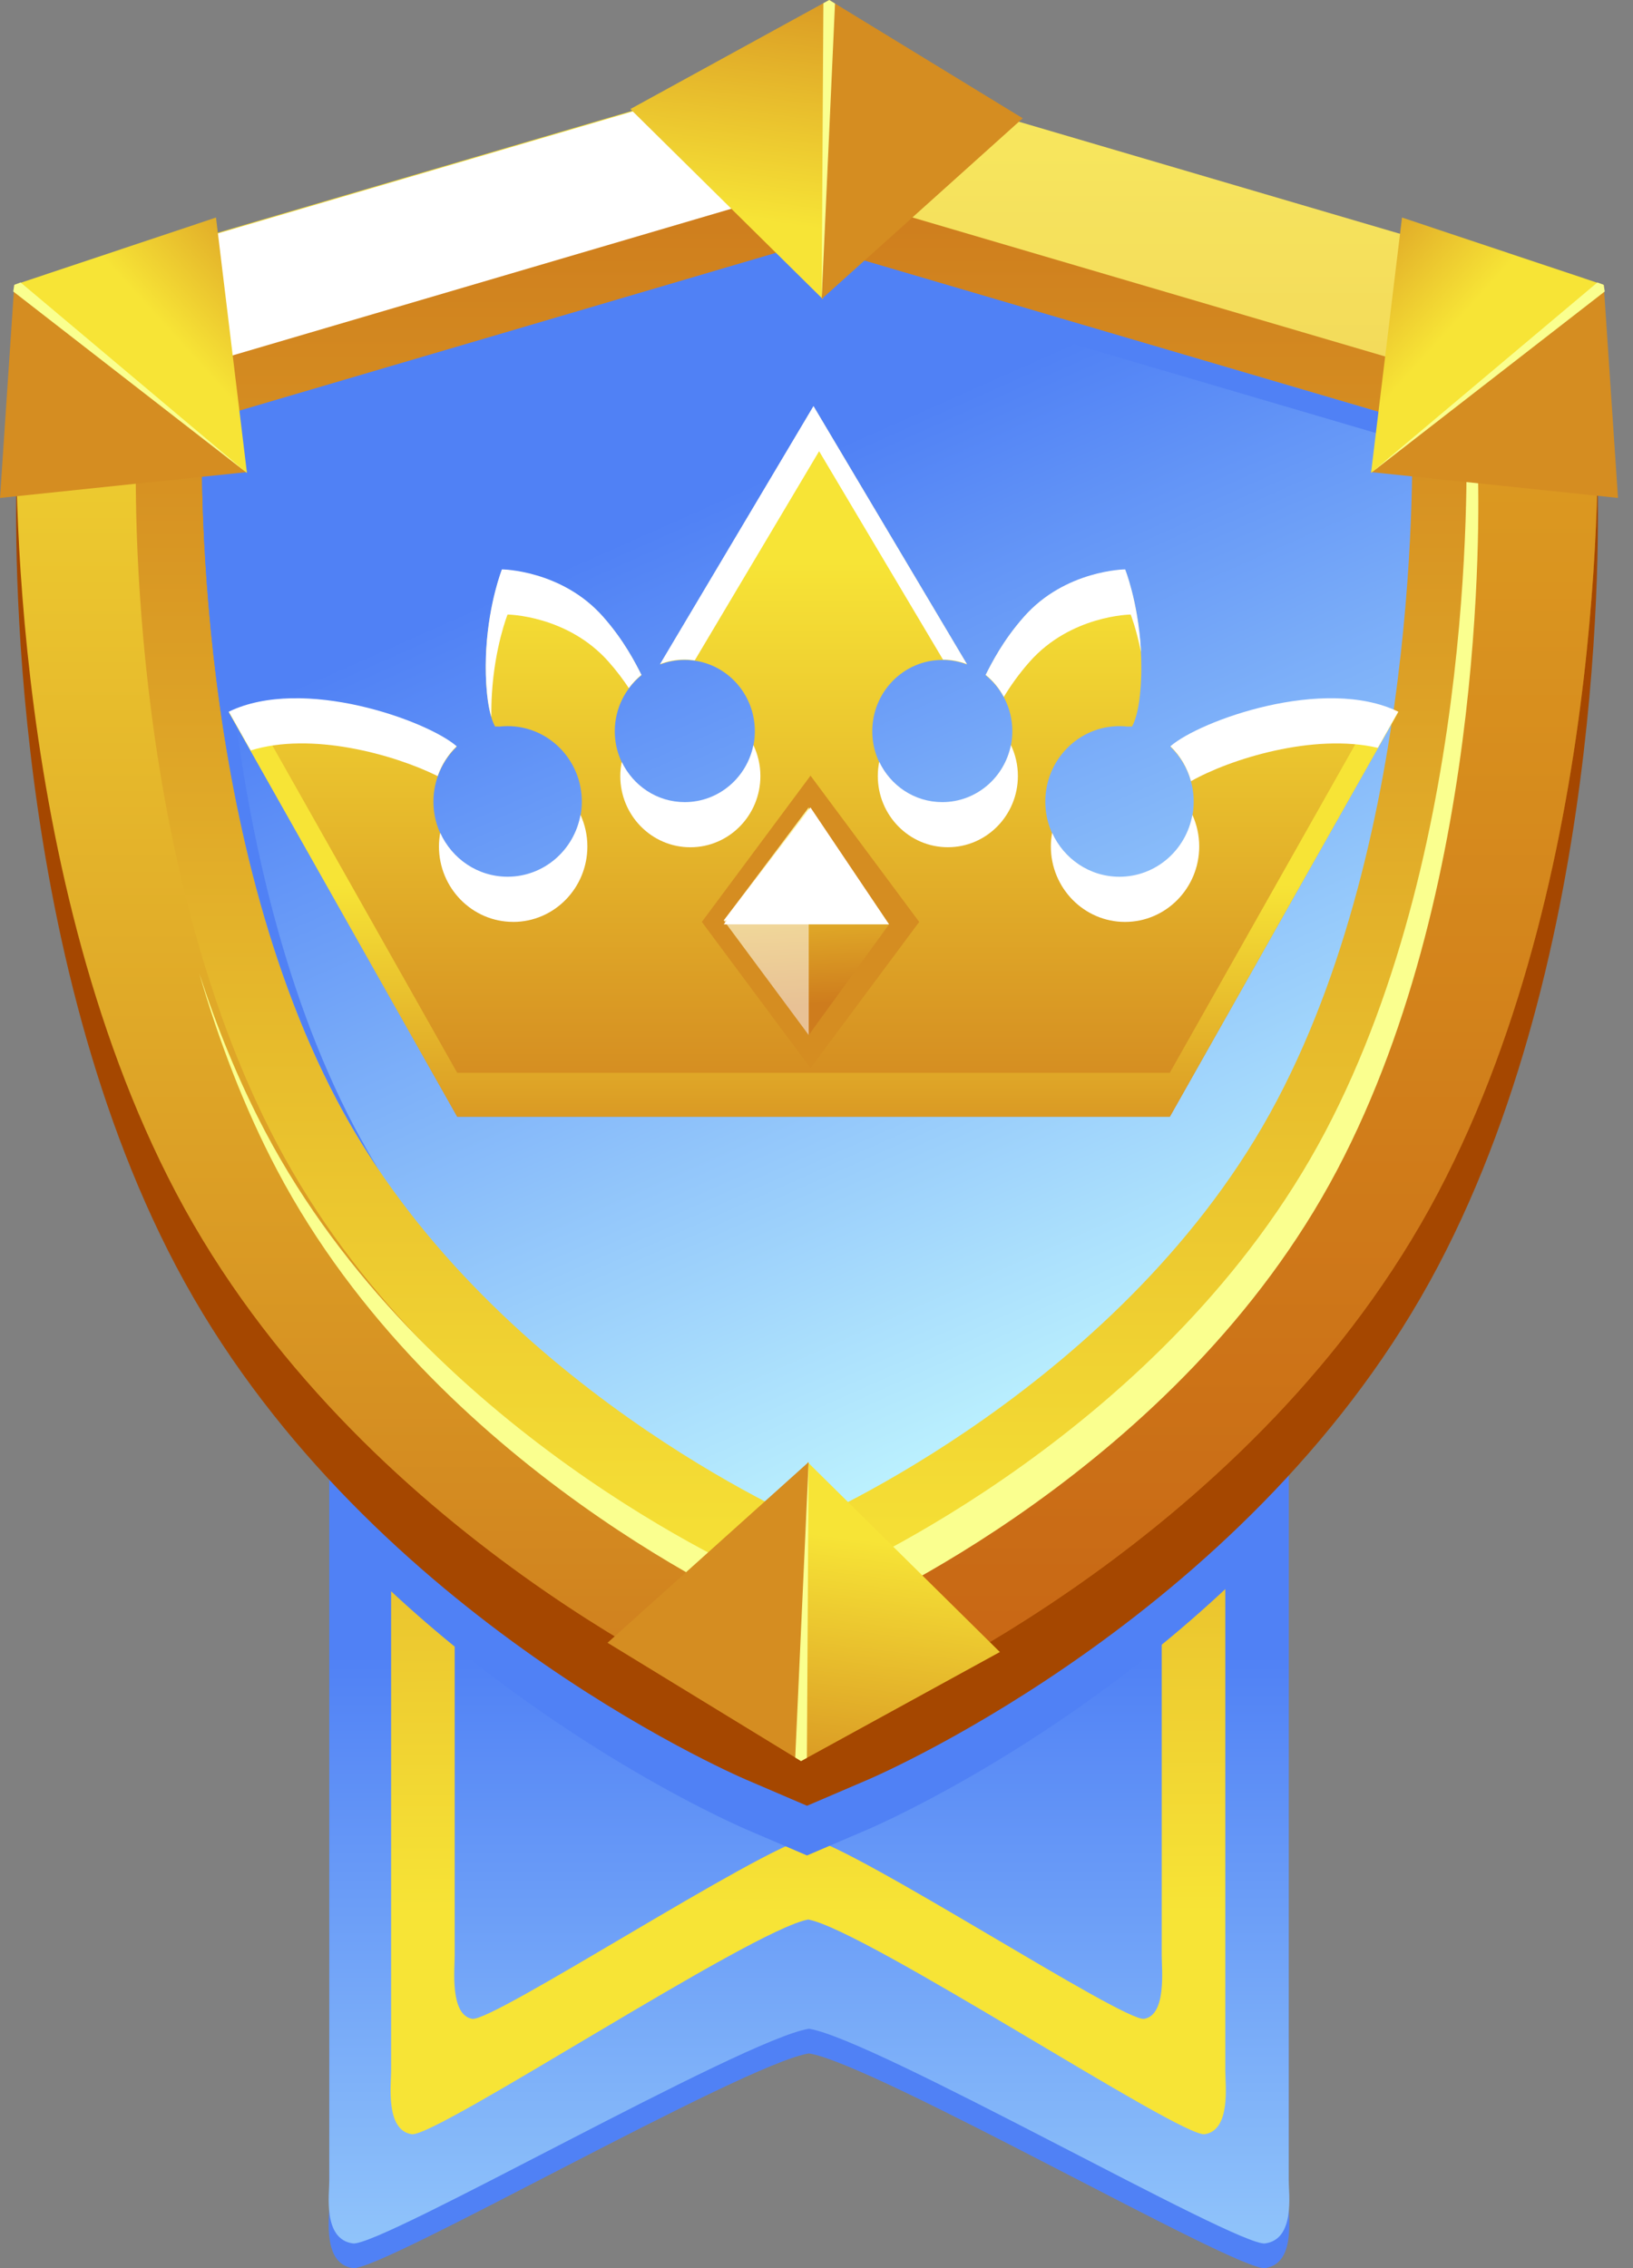 <svg width="90" height="125" viewBox="0 0 90 125" fill="none" xmlns="http://www.w3.org/2000/svg">
<rect x="0" y="0" width="90" height="125" fill="#808080" stroke="none"/>
<path d="M71.024 121.512C71.024 120.746 71.024 77.244 71.024 77.244H18.149V121.512C18.149 122.278 17.782 124.77 19.449 124.997C20.964 125.203 40.942 113.745 44.585 113.166C48.231 113.747 68.206 125.203 69.721 124.997C71.389 124.77 71.022 122.278 71.022 121.512H71.024Z" fill="#5081F5"/>
<path d="M71.024 120.152C71.024 119.386 71.024 75.884 71.024 75.884H18.149V120.152C18.149 120.918 17.782 123.41 19.449 123.637C20.964 123.843 40.942 112.385 44.585 111.806C48.231 112.387 68.206 123.843 69.724 123.637C71.391 123.41 71.024 120.918 71.024 120.152Z" fill="url(#paint0_linear_102_1937)"/>
<path d="M67.53 114.133C67.53 113.367 67.53 75.884 67.53 75.884H64.026C64.026 86.77 64.026 107.206 64.026 107.775C64.026 108.541 64.298 111.033 63.067 111.26C61.951 111.466 47.229 101.856 44.543 101.277C41.857 101.858 27.135 111.466 26.019 111.26C24.79 111.033 25.06 108.541 25.06 107.775V75.884H21.556V114.133C21.556 114.899 21.238 117.392 22.688 117.619C24.005 117.824 41.375 106.366 44.543 105.787C47.711 106.368 65.081 117.824 66.399 117.619C67.848 117.392 67.53 114.899 67.53 114.133Z" fill="url(#paint1_linear_102_1937)"/>
<g style="mix-blend-mode:multiply">
<path d="M64.024 73.676H18.148V84.292C28.302 95.222 40.46 100.532 41.124 100.818L44.477 102.257L47.828 100.821C48.498 100.534 60.824 95.15 71.022 84.061V73.678H64.022L64.024 73.676Z" fill="#5081F5"/>
</g>
<path d="M88.038 26.167L87.803 20.061L44.48 7.321L1.157 20.059L0.921 26.163C0.881 27.187 0.056 51.472 9.702 69.779C19.681 88.719 40.255 97.706 41.125 98.08L44.478 99.518L47.828 98.082C48.7 97.708 69.272 88.724 79.256 69.781C88.902 51.47 88.076 27.189 88.036 26.167H88.038Z" fill="#A54700"/>
<path d="M88.036 22.121L87.8 16.015L44.478 3.276L1.157 16.015L0.921 22.119C0.881 23.144 0.056 47.428 9.702 65.735C19.681 84.676 40.255 93.663 41.125 94.036L44.478 95.474L47.828 94.038C48.698 93.665 69.272 84.68 79.254 65.737C88.902 47.426 88.074 23.146 88.034 22.123L88.036 22.121Z" fill="url(#paint2_linear_102_1937)"/>
<g style="mix-blend-mode:overlay">
<path d="M44.524 14.961V3.305L1.305 16.015L11.06 23.825L44.524 14.961Z" fill="white"/>
</g>
<path opacity="0.32" d="M88.037 22.121L87.802 16.015L44.479 3.276L87.8 16.015V16.075L79.535 22.39H44.479V95.47L47.83 94.034C48.702 93.66 69.273 84.676 79.257 65.733C88.903 47.422 88.078 23.142 88.037 22.119V22.121Z" fill="#B52F00"/>
<path opacity="0.57" d="M44.477 3.276V22.393H44.479V3.276H44.477Z" fill="#602718"/>
<g style="mix-blend-mode:overlay" opacity="0.2">
<path d="M87.802 16.075L87.8 16.015L44.479 3.276V22.393H79.535L87.802 16.075Z" fill="white"/>
</g>
<path d="M81.445 24.312L81.322 21.111L44.48 10.277L7.637 21.111L7.514 24.31C7.478 25.223 6.744 46.854 15.265 63.026C23.963 79.533 41.963 87.389 42.723 87.716L44.48 88.469L46.237 87.716C46.998 87.389 64.999 79.531 73.696 63.026C82.218 46.851 81.481 25.223 81.445 24.31V24.312Z" fill="url(#paint3_linear_102_1937)"/>
<path d="M81.445 25.762L81.322 22.56L80.747 22.39L80.796 23.644C80.832 24.556 81.569 46.185 73.047 62.36C64.349 78.867 46.349 86.723 45.587 87.05L43.831 87.803L42.074 87.05C41.312 86.723 23.314 78.867 14.616 62.36C13.148 59.572 11.953 56.623 10.983 53.647C12.055 57.336 13.449 61.029 15.265 64.477C23.963 80.984 41.963 88.84 42.723 89.167L44.48 89.92L46.237 89.167C46.998 88.84 64.999 80.982 73.696 64.477C82.218 48.303 81.482 26.674 81.445 25.762Z" fill="#FAFF8F"/>
<path d="M77.813 23.239L44.48 13.435L11.145 23.239C11.145 23.239 10.304 44.944 18.567 60.629C26.832 76.313 44.478 83.874 44.478 83.874C44.478 83.874 62.126 76.313 70.388 60.629C78.653 44.944 77.811 23.239 77.811 23.239H77.813Z" fill="url(#paint4_linear_102_1937)"/>
<g style="mix-blend-mode:multiply">
<path d="M12.112 24.733L45.447 14.929L77.836 24.455C77.829 23.67 77.813 23.239 77.813 23.239L44.48 13.435L11.147 23.239C11.147 23.239 10.306 44.944 18.569 60.629C19.28 61.978 20.061 63.266 20.895 64.494C20.419 63.726 19.965 62.937 19.537 62.124C11.272 46.438 12.112 24.733 12.112 24.733Z" fill="#5081F5"/>
</g>
<path d="M0.787 15.699L0 27.442L13.648 26.014L0.787 15.699Z" fill="#D58D21"/>
<path d="M0.787 15.701L11.904 11.989L13.61 26.063L0.787 15.701Z" fill="url(#paint5_linear_102_1937)"/>
<path d="M0.787 15.701L1.135 15.566L13.61 26.063L0.73 16.064L0.787 15.701Z" fill="#FAFF8F"/>
<path d="M88.386 15.699L89.173 27.442L75.525 26.014L88.386 15.699Z" fill="#D58D21"/>
<path d="M88.386 15.701L77.269 11.989L75.563 26.063L88.386 15.701Z" fill="url(#paint6_linear_102_1937)"/>
<path d="M88.386 15.701L88.038 15.566L75.563 26.063L88.443 16.064L88.386 15.701Z" fill="#FAFF8F"/>
<path d="M44.147 97.055L55.106 91.045L44.505 80.575L44.147 97.055Z" fill="url(#paint7_linear_102_1937)"/>
<path d="M44.149 97.055L33.484 90.535L44.567 80.575L44.149 97.055Z" fill="#D58D21"/>
<path d="M44.148 97.055L43.828 96.86L44.566 80.575L44.471 96.877L44.148 97.055Z" fill="#FAFF8F"/>
<path d="M45.701 0L34.742 6.01L45.345 16.48L45.701 0Z" fill="url(#paint8_linear_102_1937)"/>
<path d="M45.702 0L56.366 6.519L45.284 16.48L45.702 0Z" fill="#D58D21"/>
<path d="M45.702 0L46.02 0.195L45.284 16.48L45.379 0.178L45.702 0Z" fill="#FAFF8F"/>
<path d="M64.506 41.148C64.506 41.148 64.512 41.159 64.514 41.166C65.297 41.923 65.788 42.994 65.788 44.18C65.788 46.478 63.956 48.343 61.699 48.343C59.441 48.343 57.61 46.48 57.61 44.18C57.61 41.88 59.441 40.018 61.699 40.018C61.849 40.018 61.998 40.026 62.146 40.043C62.191 40.043 62.236 40.039 62.282 40.039C62.316 40.039 62.35 40.039 62.384 40.041C62.386 40.041 62.39 40.041 62.392 40.039C62.889 39.125 62.955 37.118 62.872 35.773C62.713 33.161 62.008 31.4 62.008 31.4C62.008 31.4 58.709 31.432 56.434 34.008C55.269 35.325 54.656 36.556 54.319 37.213C55.216 37.932 55.793 39.046 55.793 40.3C55.793 42.47 54.064 44.227 51.934 44.227C49.803 44.227 48.074 42.468 48.074 40.3C48.074 38.132 49.803 36.371 51.934 36.371C52.413 36.371 52.871 36.46 53.296 36.623L44.838 22.399L36.38 36.623C36.804 36.46 37.263 36.371 37.742 36.371C39.875 36.371 41.602 38.13 41.602 40.3C41.602 42.47 39.875 44.227 37.742 44.227C35.61 44.227 33.883 42.468 33.883 40.3C33.883 39.048 34.46 37.932 35.357 37.213C35.022 36.556 34.407 35.327 33.242 34.008C30.967 31.432 27.668 31.4 27.668 31.4C27.668 31.4 26.963 33.161 26.804 35.773C26.721 37.115 26.787 39.123 27.284 40.039C27.286 40.039 27.29 40.039 27.292 40.041C27.326 40.041 27.36 40.039 27.394 40.039C27.438 40.039 27.483 40.039 27.53 40.043C27.676 40.026 27.825 40.018 27.977 40.018C30.235 40.018 32.066 41.88 32.066 44.18C32.066 46.48 30.235 48.343 27.977 48.343C25.72 48.343 23.888 46.48 23.888 44.18C23.888 42.992 24.379 41.923 25.162 41.166C25.164 41.161 25.168 41.155 25.17 41.148C23.559 39.746 16.716 37.256 12.615 39.245L25.202 61.538H64.478L77.066 39.245C72.964 37.256 66.121 39.746 64.51 41.148H64.506Z" fill="url(#paint9_linear_102_1937)"/>
<g style="mix-blend-mode:multiply">
<path d="M64.474 59.124H25.198L13.737 38.83C13.345 38.938 12.965 39.076 12.608 39.25L25.195 61.543H64.472L77.059 39.25C76.703 39.076 76.323 38.94 75.93 38.83L64.47 59.124H64.474Z" fill="url(#paint10_linear_102_1937)"/>
</g>
<g style="mix-blend-mode:overlay">
<path d="M48.458 41.98C48.407 42.235 48.379 42.496 48.379 42.765C48.379 44.936 50.109 46.692 52.239 46.692C54.37 46.692 56.099 44.934 56.099 42.765C56.099 42.152 55.959 41.575 55.715 41.06C55.358 42.855 53.801 44.206 51.931 44.206C50.399 44.206 49.08 43.296 48.456 41.98H48.458Z" fill="white"/>
<path d="M38.048 46.694C40.18 46.694 41.908 44.936 41.908 42.767C41.908 42.157 41.768 41.58 41.522 41.064C41.163 42.857 39.605 44.206 37.738 44.206C36.21 44.206 34.893 43.3 34.267 41.989C34.216 42.241 34.186 42.5 34.186 42.767C34.186 44.938 35.915 46.694 38.046 46.694H38.048Z" fill="white"/>
<path d="M61.697 48.319C60.048 48.319 58.633 47.327 57.986 45.897C57.943 46.141 57.916 46.389 57.916 46.646C57.916 48.943 59.747 50.808 62.004 50.808C64.262 50.808 66.093 48.945 66.093 46.646C66.093 46.024 65.955 45.436 65.716 44.906C65.37 46.847 63.702 48.319 61.695 48.319H61.697Z" fill="white"/>
<path d="M28.283 50.808C30.541 50.808 32.372 48.945 32.372 46.646C32.372 46.024 32.234 45.436 31.994 44.906C31.646 46.847 29.98 48.317 27.973 48.317C26.326 48.317 24.909 47.325 24.262 45.897C24.22 46.141 24.192 46.389 24.192 46.644C24.192 48.941 26.023 50.806 28.281 50.806L28.283 50.808Z" fill="white"/>
<path d="M65.637 43.054C67.771 41.836 72.403 40.387 75.939 41.215L77.063 39.222C72.962 37.233 66.118 39.721 64.508 41.126C64.51 41.132 64.514 41.136 64.516 41.142C65.047 41.656 65.437 42.316 65.639 43.054H65.637Z" fill="white"/>
<path d="M55.322 38.41C55.67 37.835 56.129 37.169 56.742 36.475C59.017 33.9 62.316 33.868 62.316 33.868C62.316 33.868 62.626 34.646 62.883 35.932C62.881 35.87 62.876 35.811 62.874 35.752C62.715 33.14 62.011 31.379 62.011 31.379C62.011 31.379 58.711 31.411 56.436 33.987C55.271 35.304 54.658 36.535 54.321 37.192C54.733 37.523 55.072 37.939 55.325 38.412L55.322 38.41Z" fill="white"/>
<path d="M27.11 38.24C27.269 35.629 27.973 33.868 27.973 33.868C27.973 33.868 31.273 33.9 33.547 36.475C33.993 36.98 34.358 37.472 34.657 37.924C34.859 37.653 35.09 37.404 35.353 37.192C35.018 36.535 34.403 35.306 33.238 33.987C30.963 31.411 27.663 31.379 27.663 31.379C27.663 31.379 26.959 33.14 26.8 35.752C26.73 36.889 26.768 38.497 27.082 39.52C27.073 39.066 27.086 38.624 27.11 38.24Z" fill="white"/>
<path d="M24.122 42.774C24.338 42.148 24.695 41.59 25.157 41.142C25.159 41.138 25.163 41.132 25.166 41.126C23.555 39.723 16.712 37.233 12.61 39.222L13.818 41.359C17.145 40.317 21.69 41.565 24.122 42.772V42.774Z" fill="white"/>
<path d="M38.29 36.395L45.144 24.866L51.972 36.352C52.437 36.356 52.88 36.445 53.292 36.602L44.834 22.378L36.376 36.602C36.8 36.439 37.259 36.35 37.738 36.35C37.925 36.35 38.108 36.369 38.288 36.395H38.29Z" fill="white"/>
</g>
<path d="M44.67 42.748L38.68 50.808L44.67 58.865L50.66 50.808L44.67 42.748Z" fill="#D58D21"/>
<path d="M44.571 44.503L39.89 50.727L44.571 57.045L48.999 50.942L44.571 44.503Z" fill="url(#paint11_linear_102_1937)"/>
<g style="mix-blend-mode:overlay">
<path d="M44.67 50.808V44.503L39.89 50.727L44.67 50.808Z" fill="white"/>
</g>
<g style="mix-blend-mode:overlay">
<path d="M48.999 50.942H39.89L44.67 44.503L48.999 50.942Z" fill="white"/>
</g>
<g style="mix-blend-mode:overlay" opacity="0.53">
<path d="M44.571 57.045V44.503L39.89 50.727L44.571 57.045Z" fill="white"/>
</g>
<defs>
<linearGradient id="paint0_linear_102_1937" x1="44.585" y1="159.255" x2="44.585" y2="91.255" gradientUnits="userSpaceOnUse">
<stop offset="0.1" stop-color="#C9FFFF"/>
<stop offset="1" stop-color="#5081F5"/>
</linearGradient>
<linearGradient id="paint1_linear_102_1937" x1="44.392" y1="55.705" x2="44.615" y2="122.076" gradientUnits="userSpaceOnUse">
<stop stop-color="#D58D21"/>
<stop offset="0.75" stop-color="#F7E436"/>
</linearGradient>
<linearGradient id="paint2_linear_102_1937" x1="44.478" y1="95.472" x2="44.478" y2="3.276" gradientUnits="userSpaceOnUse">
<stop stop-color="#CE7C1D"/>
<stop offset="1" stop-color="#F7E436"/>
</linearGradient>
<linearGradient id="paint3_linear_102_1937" x1="44.48" y1="88.471" x2="44.48" y2="10.277" gradientUnits="userSpaceOnUse">
<stop stop-color="#F7E436"/>
<stop offset="1" stop-color="#CE7C1D"/>
</linearGradient>
<linearGradient id="paint4_linear_102_1937" x1="68.553" y1="87.862" x2="41.35" y2="26.647" gradientUnits="userSpaceOnUse">
<stop offset="0.1" stop-color="#C9FFFF"/>
<stop offset="1" stop-color="#5081F5"/>
</linearGradient>
<linearGradient id="paint5_linear_102_1937" x1="7.291" y1="20.797" x2="16.797" y2="12.178" gradientUnits="userSpaceOnUse">
<stop offset="0.25" stop-color="#F7E436"/>
<stop offset="1" stop-color="#D58D21"/>
</linearGradient>
<linearGradient id="paint6_linear_102_1937" x1="81.876" y1="20.791" x2="72.369" y2="12.173" gradientUnits="userSpaceOnUse">
<stop offset="0.25" stop-color="#F7E436"/>
<stop offset="1" stop-color="#D58D21"/>
</linearGradient>
<linearGradient id="paint7_linear_102_1937" x1="50.508" y1="80.187" x2="48.08" y2="99.963" gradientUnits="userSpaceOnUse">
<stop offset="0.25" stop-color="#F7E436"/>
<stop offset="1" stop-color="#D58D21"/>
</linearGradient>
<linearGradient id="paint8_linear_102_1937" x1="39.335" y1="16.907" x2="41.763" y2="-2.87" gradientUnits="userSpaceOnUse">
<stop offset="0.25" stop-color="#F7E436"/>
<stop offset="1" stop-color="#D58D21"/>
</linearGradient>
<linearGradient id="paint9_linear_102_1937" x1="44.836" y1="30.989" x2="44.836" y2="65.177" gradientUnits="userSpaceOnUse">
<stop stop-color="#F7E436"/>
<stop offset="1" stop-color="#CE7C1D"/>
</linearGradient>
<linearGradient id="paint10_linear_102_1937" x1="44.836" y1="43.811" x2="44.836" y2="63.652" gradientUnits="userSpaceOnUse">
<stop offset="0.25" stop-color="#F7E436"/>
<stop offset="1" stop-color="#D58D21"/>
</linearGradient>
<linearGradient id="paint11_linear_102_1937" x1="44.167" y1="44.83" x2="44.651" y2="55.348" gradientUnits="userSpaceOnUse">
<stop stop-color="#F7E436"/>
<stop offset="1" stop-color="#CE7C1D"/>
</linearGradient>
</defs>
</svg>
